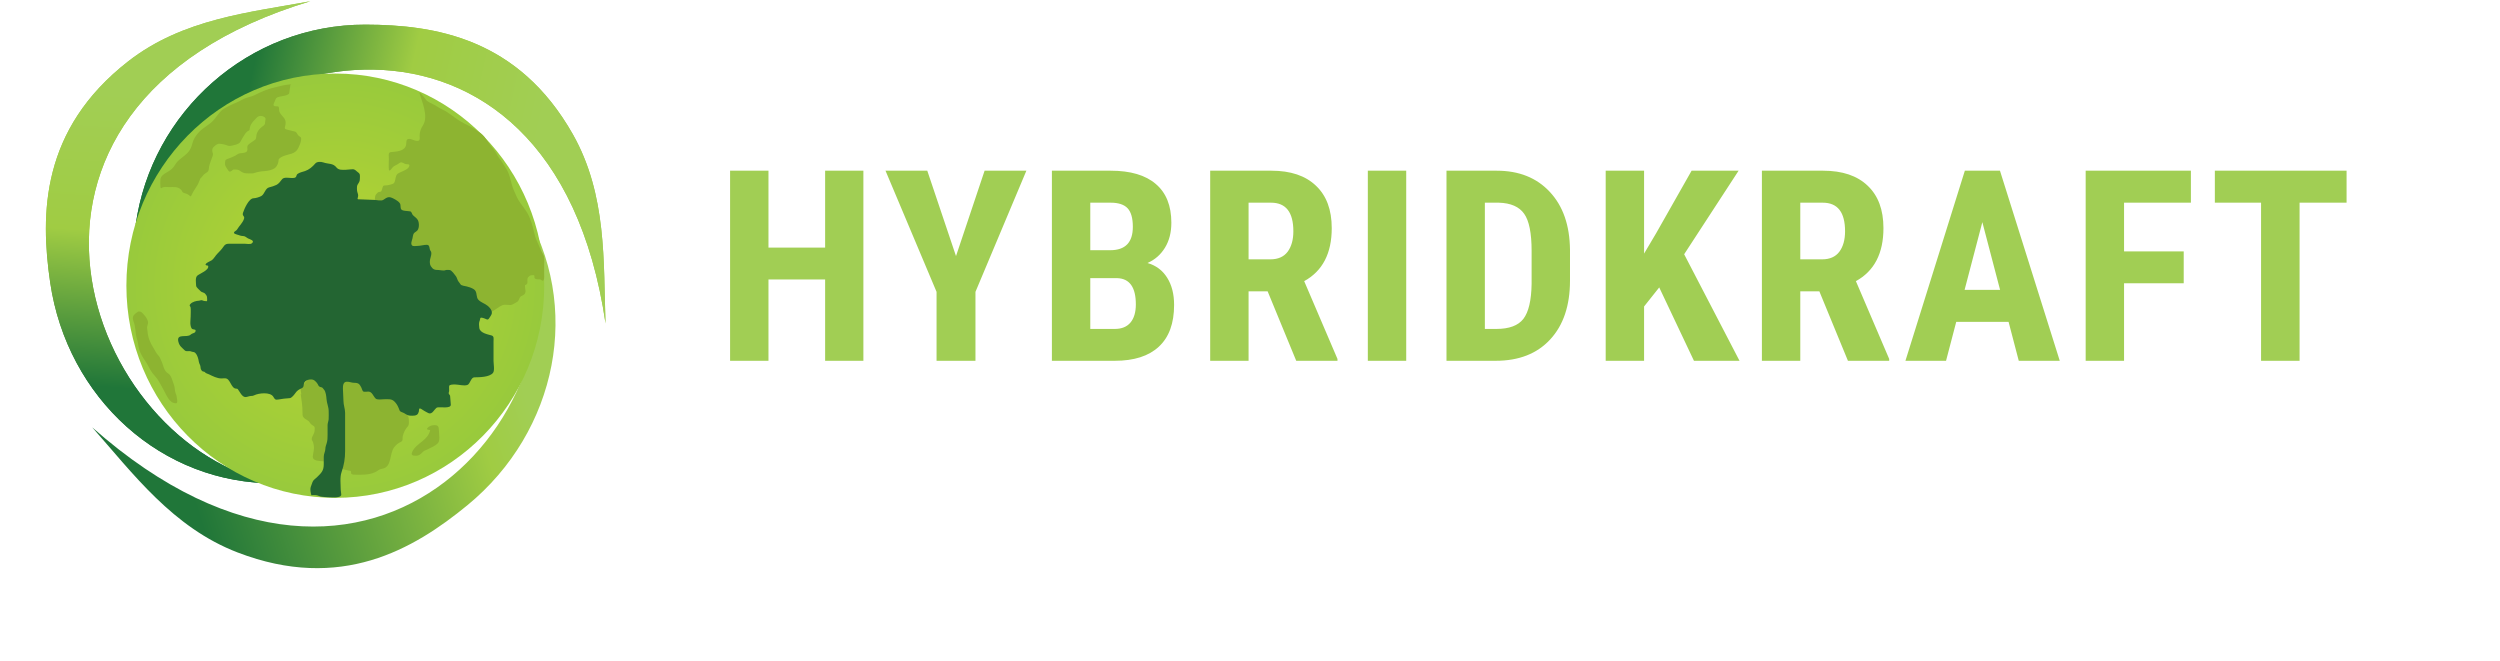 <svg width="412" height="109" viewBox="0 0 412 109" fill="none" xmlns="http://www.w3.org/2000/svg">
<path d="M22.357 37.059C32.583 6.985 91.052 -6.508 99.791 53.294C99.429 43.192 100.055 32.112 94.397 22.116C85.445 6.301 71.713 4.084 60.235 4.061C41.022 4.022 24.949 18.415 22.357 37.059Z" fill="url(#paint0_linear)"/>
<path d="M22.357 37.059C32.583 6.985 91.052 -6.508 99.791 53.294C99.429 43.192 100.055 32.112 94.397 22.116C85.445 6.301 71.713 4.084 60.235 4.061C41.022 4.022 24.949 18.415 22.357 37.059Z" fill="url(#paint1_linear)"/>
<path d="M86.202 34.347C99.551 64.96 62.098 111.924 15.19 70.423C21.893 77.989 28.456 86.938 39.179 91.054C56.146 97.566 68.153 90.544 77.026 83.263C91.878 71.075 96.058 50.385 86.202 34.347Z" fill="url(#paint2_linear)"/>
<path d="M45.464 79.65C14.212 73.964 -6.718 17.653 51.144 0.202C41.206 2.048 30.154 3.06 21.1 10.129C6.776 21.313 6.606 35.222 8.273 46.578C11.064 65.587 26.642 79.831 45.464 79.65Z" fill="url(#paint3_linear)"/>
<path d="M45.464 79.65C14.212 73.964 -6.718 17.653 51.144 0.202C41.206 2.048 30.154 3.06 21.1 10.129C6.776 21.313 6.606 35.222 8.273 46.578C11.064 65.587 26.642 79.831 45.464 79.65Z" fill="url(#paint4_linear)"/>
<ellipse cx="55.26" cy="47.084" rx="34.431" ry="34.963" fill="url(#paint5_radial)"/>
<path d="M47.7 15.097C47.755 14.794 47.795 14.276 47.86 13.971C47.901 13.944 47.918 13.93 47.965 13.918C48.238 13.85 47.403 13.949 47.125 13.988C46.495 14.077 45.909 14.275 45.298 14.403C44.97 14.472 44.623 14.557 44.306 14.665C43.786 14.843 43.262 15.049 42.765 15.284C42.255 15.525 41.824 15.79 41.254 15.938C40.748 16.068 40.222 16.226 39.783 16.498C39.362 16.759 38.89 16.924 38.438 17.122C38.005 17.312 37.596 17.545 37.171 17.753C36.075 18.289 35.637 19.539 34.706 20.274C34.01 20.822 33.262 21.224 32.669 21.902C32.235 22.398 31.888 22.941 31.723 23.583C31.564 24.204 31.333 24.773 30.871 25.235C30.293 25.812 29.602 26.173 29.085 26.813C28.862 27.09 28.718 27.42 28.47 27.68C28.198 27.964 27.873 28.196 27.53 28.386C27.064 28.643 26.459 28.998 26.433 29.612C26.418 29.958 26.397 30.334 26.436 30.68C26.461 30.903 26.464 31.116 26.669 30.966C26.988 30.732 27.519 30.831 27.889 30.831C28.594 30.831 29.326 30.712 29.856 31.287C30.033 31.48 30.01 31.69 30.264 31.777C30.575 31.882 30.877 31.955 31.145 32.156C31.293 32.266 31.393 32.465 31.496 32.29C31.646 32.034 31.743 31.756 31.904 31.503C32.149 31.118 32.404 30.745 32.628 30.347C32.738 30.15 32.784 29.927 32.891 29.734C32.959 29.611 32.938 29.481 33.054 29.384C33.264 29.209 33.386 28.976 33.576 28.786C33.941 28.421 34.379 28.409 34.411 27.837C34.445 27.23 34.675 26.77 34.857 26.206C34.968 25.864 35.205 25.52 35.044 25.159C34.947 24.939 34.942 24.507 35.12 24.318C35.36 24.064 35.763 23.674 36.135 23.688C36.599 23.705 37.123 23.838 37.554 24.003C37.819 24.105 38.061 24.031 38.333 23.977C38.689 23.906 39.033 23.814 39.351 23.633C39.67 23.45 39.776 23.012 39.978 22.722C40.249 22.334 40.401 21.917 40.81 21.622C40.935 21.532 41.129 21.521 41.137 21.342C41.151 21.019 41.25 20.723 41.411 20.443C41.646 20.035 41.971 19.765 42.269 19.428C42.594 19.061 43.076 19.015 43.498 19.247C43.76 19.391 43.81 19.54 43.734 19.833C43.683 20.03 43.7 20.238 43.652 20.428C43.604 20.622 43.282 20.815 43.139 20.927C42.71 21.262 42.455 21.597 42.292 22.112C42.215 22.36 42.264 22.851 42.059 23.017C41.685 23.318 41.218 23.542 40.886 23.886C40.701 24.078 40.769 24.438 40.769 24.686C40.769 25.224 39.947 25.212 39.561 25.261C39.373 25.285 39.237 25.342 39.083 25.453C38.668 25.751 38.158 25.945 37.682 26.122C37.299 26.264 37.093 26.302 37.093 26.732C37.093 26.9 37.065 27.096 37.122 27.257C37.222 27.544 37.475 27.886 37.647 28.135C37.805 28.364 37.945 28.289 38.14 28.179C38.245 28.12 38.349 27.976 38.461 27.948C38.597 27.915 38.769 27.942 38.907 27.942C39.257 27.942 39.453 28.075 39.742 28.281C40.152 28.573 40.531 28.573 41.019 28.573H41.02C41.301 28.573 41.614 28.616 41.884 28.52C42.458 28.317 43.002 28.233 43.6 28.194C44.151 28.157 44.783 28.043 45.257 27.727C45.668 27.453 45.917 26.822 45.917 26.34C45.917 26.208 46.072 26.095 46.168 26.023C46.703 25.617 47.459 25.522 48.079 25.313C48.94 25.023 49.166 24.464 49.462 23.691C49.563 23.427 49.794 22.68 49.453 22.532C49.153 22.403 49.03 22.124 48.858 21.861C48.777 21.738 48.744 21.719 48.584 21.68C48.19 21.586 47.801 21.489 47.411 21.389C47.123 21.315 46.844 21.28 46.967 20.904C47.051 20.649 47.072 20.456 47.072 20.192C47.072 19.436 46.37 19.112 46.077 18.491C45.941 18.202 46.031 17.936 45.94 17.651C45.846 17.356 45.076 17.706 45.076 17.268C45.076 17.128 45.196 16.882 45.257 16.755C45.382 16.497 45.42 16.175 45.709 16.049C46.291 15.794 47.021 15.89 47.577 15.5C47.662 15.44 47.68 15.203 47.7 15.097Z" fill="#8DB431"/>
<path d="M69.693 20.673C70.681 19.191 69.501 16.646 69.082 15.21C69.33 15.376 69.604 15.64 69.774 15.885C69.886 16.048 70.04 16.191 70.141 16.363C70.376 16.763 71.079 17.02 71.465 17.226C71.968 17.495 72.401 17.812 72.921 18.055C73.926 18.524 74.746 19.279 75.693 19.883C76.249 20.238 76.828 20.516 77.422 20.803L77.427 20.805C77.971 21.068 78.402 21.435 78.918 21.745C79.706 22.218 80.112 22.928 80.614 23.667C80.942 24.151 81.373 24.549 81.664 25.064C81.878 25.442 82.059 25.806 82.339 26.144C82.727 26.612 83.004 27.169 83.347 27.673C84.117 28.803 84.152 30.155 84.688 31.381C84.99 32.07 85.316 32.87 85.765 33.474C86.149 33.991 86.538 34.494 86.875 35.045C87.195 35.568 87.402 36.156 87.605 36.731L87.606 36.732C87.938 37.673 88.033 38.751 88.46 39.658C88.814 40.411 89.049 41.18 89.489 41.892C89.768 42.343 89.699 42.954 89.686 43.468C89.666 44.197 89.686 44.913 89.686 45.65C89.686 45.855 89.636 46.438 89.301 46.223C89.109 46.099 89.137 46.043 88.891 46.039C88.656 46.036 88.334 46.061 88.148 45.885C87.964 45.711 88.225 45.355 87.9 45.347C87.554 45.339 87.372 45.354 87.114 45.612C86.911 45.815 86.918 45.945 86.918 46.231C86.918 46.422 86.965 46.673 86.824 46.825C86.745 46.91 86.616 46.914 86.55 46.979C86.443 47.086 86.614 47.821 86.61 47.978C86.599 48.483 86.3 48.621 85.903 48.804L85.888 48.811C85.528 48.977 85.6 49.573 85.188 49.768C84.848 49.929 84.492 50.256 84.108 50.267C83.707 50.279 83.162 50.144 82.792 50.302C82.062 50.612 81.475 51.223 80.746 51.506C80.436 51.626 79.983 51.622 79.708 51.421C79.551 51.305 79.483 51.123 79.341 51.006C79.114 50.82 78.059 50.792 77.876 50.754C76.816 50.538 75.751 50.256 74.822 49.678C74.195 49.288 73.997 48.75 73.507 48.286C73.243 48.036 72.671 48.047 72.371 48.008C71.066 47.838 69.748 47.645 68.518 47.15C67.822 46.869 67.093 46.467 66.797 45.74C66.619 45.303 66.582 44.722 66.468 44.254C66.353 43.784 66.269 43.334 66.195 42.857C66.029 41.794 65.597 40.991 64.871 40.188C64.545 39.827 64.175 39.631 63.722 39.466C63.081 39.232 62.154 39.248 61.642 38.761C61.001 38.152 61.29 36.607 61.505 35.861C61.718 35.12 61.596 34.331 61.624 33.568C61.635 33.281 61.778 33.041 61.778 32.739C61.778 32.567 61.823 32.405 61.859 32.239C61.887 32.117 62.167 31.792 62.278 31.705C62.426 31.59 62.755 31.648 62.837 31.509C62.996 31.24 62.989 30.927 63.145 30.663C63.23 30.518 63.608 30.57 63.756 30.544L63.78 30.539C64.116 30.479 64.454 30.418 64.768 30.279C65.125 30.12 65.11 29.608 65.199 29.288C65.338 28.788 65.375 28.67 65.887 28.434C66.305 28.24 67.412 27.856 67.463 27.315C67.499 26.939 67.056 27.15 66.741 26.998C66.289 26.78 66.144 26.616 65.72 26.943C65.433 27.165 65.041 27.273 64.776 27.511C64.668 27.609 64.14 28.424 64.089 27.964C64.022 27.365 64.085 26.73 64.085 26.127C64.085 25.767 63.928 25.117 64.392 25.068C65.231 24.98 66.724 24.967 66.925 23.864C66.971 23.609 66.912 22.981 67.245 22.907C67.82 22.779 68.45 23.381 68.988 23.189C69.252 23.094 69.159 22.56 69.159 22.343C69.159 21.735 69.353 21.182 69.693 20.673Z" fill="#8DB431"/>
<path d="M49.85 67.948C49.85 66.916 49.703 65.951 49.551 64.925C49.838 65.335 49.427 64.2 49.57 63.943C50.034 63.106 51.05 62.602 51.05 61.564C51.05 60.826 50.951 59.987 51.495 59.404C53.221 57.549 56.447 58.181 58.644 58.657C59.267 58.791 59.617 58.985 60.124 59.275C61.919 60.3 64.024 60.656 65.699 61.938C66.428 62.495 67.199 63.576 66.54 64.507C66.357 64.765 66.038 64.897 66.015 65.245C66.001 65.463 66.015 65.686 66.015 65.903C66.015 66.32 65.904 66.856 66.188 67.197C66.642 67.742 67.375 68.371 67.375 69.14C67.375 69.503 67.465 69.999 67.198 70.287C66.769 70.748 66.516 71.289 66.371 71.905C66.292 72.24 66.46 72.631 66.095 72.803C65.643 73.017 65.322 73.255 64.992 73.666C64.124 74.746 64.643 77.024 62.947 77.258C62.435 77.329 62.293 77.606 61.8 77.827C60.735 78.305 59.536 78.246 58.395 78.227C58.211 78.224 57.924 78.208 57.861 77.987C57.83 77.879 57.893 77.725 57.803 77.636C57.735 77.567 57.547 77.566 57.47 77.551C57.068 77.475 56.673 77.375 56.283 77.254C55.666 77.061 54.869 76.854 54.385 76.395C53.904 75.94 52.797 76.049 52.193 75.898C51.485 75.721 51.492 75.382 51.61 74.791C51.753 74.076 51.822 73.597 51.593 72.883C51.519 72.653 51.343 72.555 51.375 72.301C51.438 71.793 51.85 71.476 51.85 70.905C51.85 70.719 51.922 70.403 51.762 70.269C51.515 70.063 51.23 69.96 51.068 69.665C50.813 69.2 50.356 69.192 50.028 68.784C49.818 68.524 49.85 68.266 49.85 67.948Z" fill="#8DB431"/>
<path d="M67.936 74.466C68.589 72.996 70.553 72.616 70.897 70.865C70.693 70.865 70.265 70.802 70.39 70.621C70.658 70.23 71.104 70.071 71.555 70.065C72.225 70.056 72.319 70.296 72.337 70.99C72.351 71.538 72.553 72.65 72.159 73.043C71.665 73.538 71.115 73.706 70.514 74.03C70.181 74.211 69.963 74.199 69.678 74.484C69.303 74.859 69.091 75.106 68.558 75.106C68.05 75.106 67.671 75.061 67.936 74.466Z" fill="#8DB431"/>
<path d="M23.904 52.077C23.5 51.646 23.357 51.273 22.781 51.343C22.485 51.54 22.036 51.834 21.93 52.179C21.79 52.634 22.092 53.093 22.179 53.517C22.29 54.06 22.341 54.594 22.406 55.14C22.461 55.613 22.669 56.085 22.739 56.567C22.791 56.925 22.851 57.317 22.962 57.661C23.173 58.32 23.534 58.907 23.926 59.47C24.377 60.118 24.653 60.849 25.122 61.484C25.366 61.814 25.657 62.075 25.891 62.404C26.311 62.996 26.602 63.641 26.963 64.263C27.452 65.105 27.883 66.464 29.003 66.464C29.389 66.464 29.133 65.615 29.123 65.423C29.112 65.201 28.998 64.945 28.923 64.739C28.77 64.312 28.845 63.876 28.674 63.454C28.462 62.927 28.264 61.839 27.683 61.52C26.98 61.133 26.935 60.166 26.598 59.492C26.449 59.195 26.364 58.865 26.127 58.621C25.736 58.219 25.579 57.782 25.282 57.323C24.758 56.511 24.378 55.614 24.317 54.638C24.303 54.412 24.242 54.212 24.242 53.98C24.242 53.678 24.413 53.428 24.402 53.117C24.392 52.818 24.104 52.29 23.904 52.077Z" fill="#8DB431"/>
<path d="M51.208 80.257C51.075 80.655 51.207 81.184 51.31 81.611C51.596 81.57 51.953 81.58 52.1 81.596C52.42 81.632 52.691 81.841 53.013 81.862C53.416 81.888 53.804 81.952 54.211 81.952C54.59 81.952 56.242 82.14 56.242 81.501C56.242 81.251 56.151 80.964 56.151 80.689C56.151 79.781 55.987 78.666 56.292 77.795C56.691 76.655 56.874 75.574 56.874 74.351V69.823V68.033C56.874 67.384 56.603 66.737 56.603 66.087C56.603 65.393 56.513 64.729 56.513 64.031C56.513 63.584 56.539 62.926 57.144 62.908C57.611 62.895 57.95 63.089 58.388 63.089C59.083 63.089 59.248 63.291 59.541 63.851C59.609 63.981 59.744 64.456 59.852 64.513C60.055 64.62 60.479 64.533 60.694 64.533C61.325 64.533 61.5 65.279 61.888 65.666C62.173 65.951 62.901 65.796 63.282 65.796C63.999 65.796 64.559 65.673 65.082 66.248C65.504 66.713 65.632 67.069 65.854 67.637C65.963 67.914 66.375 67.94 66.621 68.098C66.933 68.299 67.251 68.496 67.634 68.504C68.041 68.513 68.689 68.559 68.898 68.143C69.008 67.922 69.058 67.765 69.058 67.511C69.058 67.014 69.705 67.614 69.961 67.737C70.48 67.987 70.77 68.352 71.244 67.963C71.454 67.79 71.823 67.207 72.052 67.15C72.537 67.029 74.293 67.396 74.293 66.699C74.293 66.307 74.203 65.934 74.203 65.546C74.203 65.301 74.195 65.167 74.022 64.984C73.856 64.808 74.001 64.646 74.017 64.438C74.038 64.168 73.981 63.877 74.022 63.61C74.061 63.359 74.746 63.36 74.958 63.36H74.965C75.569 63.36 76.498 63.656 77.051 63.43C77.477 63.255 77.613 62.197 78.164 62.186C79.018 62.17 80.634 62.168 81.237 61.464C81.556 61.092 81.333 59.968 81.333 59.484V56.229C81.333 55.828 81.455 55.407 80.992 55.277C80.405 55.111 79.109 54.886 78.991 54.063C78.953 53.8 78.898 53.224 79.006 52.98C79.24 52.455 78.94 52.203 79.738 52.439C80.17 52.566 80.358 52.87 80.631 52.419C80.765 52.197 81.024 51.886 81.057 51.621C81.132 51.023 80.466 50.408 79.984 50.137C79.544 49.89 78.81 49.592 78.645 49.079C78.487 48.588 78.594 47.989 78.064 47.655C77.729 47.444 77.293 47.289 76.91 47.204C76.732 47.165 76.02 47.063 75.917 46.883C75.779 46.64 75.578 46.469 75.446 46.211C75.35 46.022 75.27 45.694 75.145 45.534C74.911 45.233 74.442 44.521 74.092 44.496C73.878 44.481 73.552 44.45 73.35 44.541C73.102 44.654 72.54 44.496 72.257 44.496C71.646 44.496 71.354 44.418 70.999 43.864C70.814 43.578 70.806 43.113 70.873 42.776C70.943 42.425 71.261 41.681 70.953 41.337C70.699 41.053 70.904 40.344 70.342 40.344C69.847 40.344 69.333 40.516 68.827 40.525C68.599 40.529 68.122 40.616 67.94 40.475C67.604 40.214 67.909 39.583 67.97 39.307C68.115 38.654 68.027 38.477 68.637 38.108C69.13 37.81 69.118 36.714 68.857 36.263C68.648 35.9 68.323 35.739 68.045 35.451C67.868 35.267 67.866 34.903 67.609 34.839C67.246 34.748 66.223 34.822 66.08 34.428C65.99 34.181 66.029 33.963 65.984 33.716C65.907 33.292 65.228 32.926 64.891 32.746L64.886 32.743C64.093 32.317 63.818 32.488 63.191 32.923C62.827 33.177 62.094 32.944 61.647 32.944C60.888 32.944 60.124 32.853 59.356 32.853C58.861 32.853 58.889 32.849 58.995 32.447C59.078 32.13 58.973 31.912 58.879 31.61C58.812 31.393 58.79 30.672 58.899 30.487C59.176 30.014 59.31 29.934 59.31 29.378C59.31 28.958 59.396 28.678 59.025 28.421C58.714 28.206 58.527 27.889 58.132 27.889C57.748 27.889 57.384 27.972 57.004 27.98C56.464 27.99 55.821 28.067 55.45 27.599C54.859 26.854 54.164 27.076 53.278 26.766C52.865 26.621 52.23 26.62 51.95 26.952C51.494 27.49 50.934 27.969 50.255 28.195C49.843 28.332 49.401 28.408 49.041 28.662C48.928 28.741 48.864 28.888 48.836 29.017C48.758 29.368 48.317 29.333 48.059 29.333C47.584 29.333 46.789 29.134 46.474 29.554L46.458 29.575C46.229 29.881 45.927 30.284 45.582 30.457C45.225 30.635 44.746 30.79 44.373 30.873C43.707 31.021 43.621 31.962 43.085 32.292C42.81 32.461 42.146 32.673 41.801 32.673C40.999 32.673 40.254 34.446 40.051 35.055C39.858 35.635 40.38 35.562 40.211 36.067C39.983 36.753 39.42 37.218 39.073 37.817C38.96 38.014 38.724 38.076 38.602 38.234C38.373 38.528 39.051 38.639 39.204 38.7C39.493 38.816 39.778 38.892 40.086 38.9C40.418 38.91 40.617 39.161 40.898 39.302C41.155 39.43 42.085 39.647 41.485 40.114C41.246 40.3 40.558 40.164 40.287 40.164H37.87C37.341 40.164 37.117 40.216 36.837 40.635C36.543 41.077 36.175 41.452 35.804 41.829C35.478 42.16 35.287 42.575 34.926 42.872C34.771 42.999 33.719 43.384 33.899 43.664C33.98 43.791 34.275 43.721 34.305 43.824C34.501 44.51 32.923 45.087 32.525 45.419C32.137 45.742 32.307 46.648 32.324 47.094C32.335 47.375 32.86 47.755 33.041 47.966C33.247 48.207 33.62 48.168 33.818 48.422C34.047 48.716 34.129 48.776 34.129 49.184C34.129 49.289 34.195 49.641 34.039 49.641C33.859 49.641 33.52 49.593 33.362 49.505C33.187 49.408 33.003 49.54 32.816 49.551C32.344 49.576 31.657 49.74 31.351 50.132C31.122 50.427 31.391 50.443 31.416 50.689C31.467 51.172 31.422 51.682 31.422 52.168C31.422 52.639 31.297 53.29 31.427 53.742C31.463 53.871 31.539 54.106 31.652 54.199C31.779 54.303 32.225 54.282 32.234 54.424C32.266 54.967 31.768 54.818 31.422 55.146C30.814 55.722 29.033 54.87 29.396 56.32C29.58 57.055 29.963 57.258 30.449 57.744C30.713 58.008 31.179 57.767 31.512 57.924C31.7 58.013 31.996 57.984 32.144 58.125C32.552 58.514 32.687 59.111 32.775 59.644C32.827 59.952 33.032 60.163 33.046 60.492C33.059 60.77 33.118 60.903 33.272 61.108C33.402 61.282 33.696 61.207 33.768 61.334C33.873 61.517 34.27 61.607 34.45 61.695C35.065 61.993 35.783 62.367 36.476 62.367C36.744 62.367 37.136 62.292 37.378 62.407C37.748 62.582 37.977 63.164 38.186 63.49C38.34 63.73 38.424 63.85 38.662 63.991C38.797 64.072 39.097 64.018 39.184 64.127C39.493 64.514 39.876 65.436 40.447 65.436C40.758 65.436 41.061 65.255 41.39 65.255C41.595 65.255 41.709 65.236 41.891 65.145C42.638 64.771 44.555 64.563 45.045 65.39C45.31 65.838 45.367 65.919 45.888 65.837C46.508 65.738 47.11 65.638 47.738 65.616C48.084 65.604 48.538 64.979 48.711 64.734C48.98 64.351 49.281 64.177 49.698 63.991C50.132 63.799 49.993 63.464 50.114 63.129C50.297 62.627 51.078 62.443 51.548 62.567C51.929 62.668 52.343 63.188 52.471 63.52C52.532 63.679 52.76 63.798 52.922 63.811C53.171 63.83 53.229 64.048 53.394 64.212C53.69 64.509 53.785 65.373 53.81 65.761C53.855 66.459 54.166 67.069 54.166 67.742C54.166 68.188 54.19 68.641 54.161 69.086C54.139 69.421 53.985 69.715 53.985 70.059V71.618V71.618C53.985 72.141 53.985 72.586 53.825 73.087C53.745 73.338 53.624 73.652 53.624 73.919C53.624 74.427 53.354 74.754 53.354 75.273V76.517C53.354 77.609 52.943 77.941 52.225 78.658C51.975 78.908 51.634 79.087 51.508 79.43C51.409 79.701 51.298 79.987 51.208 80.257Z" fill="#236532"/>
<path d="M142.286 59.458H135.981V46.053H126.644V59.458H120.318V28.131H126.644V40.803H135.981V28.131H142.286V59.458ZM157.55 42.202L162.262 28.131H169.147L160.756 48.097V59.458H154.344V48.097L145.931 28.131H152.816L157.55 42.202ZM173.352 59.458V28.131H183.034C186.305 28.131 188.786 28.862 190.479 30.325C192.186 31.774 193.039 33.904 193.039 36.715C193.039 38.308 192.688 39.677 191.985 40.825C191.282 41.972 190.321 42.812 189.102 43.342C190.508 43.744 191.591 44.554 192.351 45.774C193.111 46.978 193.491 48.47 193.491 50.249C193.491 53.29 192.652 55.585 190.974 57.134C189.31 58.683 186.893 59.458 183.723 59.458H173.352ZM179.678 45.838V54.208H183.723C184.856 54.208 185.717 53.856 186.305 53.154C186.893 52.451 187.187 51.454 187.187 50.163C187.187 47.352 186.169 45.91 184.132 45.838H179.678ZM179.678 41.234H182.97C185.451 41.234 186.692 39.95 186.692 37.382C186.692 35.962 186.405 34.944 185.832 34.327C185.258 33.71 184.325 33.402 183.034 33.402H179.678V41.234ZM208.906 48.011H205.765V59.458H199.439V28.131H209.53C212.7 28.131 215.146 28.955 216.867 30.605C218.603 32.24 219.471 34.571 219.471 37.597C219.471 41.757 217.957 44.669 214.931 46.333L220.417 59.157V59.458H213.618L208.906 48.011ZM205.765 42.74H209.358C210.62 42.74 211.567 42.324 212.198 41.492C212.829 40.646 213.145 39.52 213.145 38.114C213.145 34.973 211.918 33.402 209.466 33.402H205.765V42.74ZM231.744 59.458H225.418V28.131H231.744V59.458ZM238.381 59.458V28.131H246.664C250.322 28.131 253.234 29.292 255.4 31.616C257.58 33.94 258.692 37.124 258.735 41.169V46.247C258.735 50.364 257.645 53.598 255.464 55.951C253.298 58.289 250.308 59.458 246.492 59.458H238.381ZM244.706 33.402V54.208H246.6C248.708 54.208 250.193 53.656 251.053 52.551C251.914 51.432 252.366 49.51 252.409 46.785V41.341C252.409 38.415 252 36.378 251.183 35.231C250.365 34.069 248.974 33.459 247.008 33.402H244.706ZM273.44 47.366L270.944 50.507V59.458H264.618V28.131H270.944V41.793L272.945 38.415L278.776 28.131H286.521L277.549 41.901L286.672 59.458H279.163L273.44 47.366ZM299.828 48.011H296.686V59.458H290.361V28.131H300.452C303.622 28.131 306.067 28.955 307.789 30.605C309.524 32.24 310.392 34.571 310.392 37.597C310.392 41.757 308.879 44.669 305.852 46.333L311.339 59.157V59.458H304.54L299.828 48.011ZM296.686 42.74H300.28C301.542 42.74 302.489 42.324 303.12 41.492C303.751 40.646 304.066 39.52 304.066 38.114C304.066 34.973 302.84 33.402 300.387 33.402H296.686V42.74ZM331.014 53.046H322.386L320.708 59.458H314.016L323.806 28.131H329.594L339.448 59.458H332.692L331.014 53.046ZM323.763 47.775H329.615L326.689 36.608L323.763 47.775ZM359.876 46.677H350.044V59.458H343.718V28.131H361.06V33.402H350.044V41.427H359.876V46.677ZM386.716 33.402H378.971V59.458H372.623V33.402H365.007V28.131H386.716V33.402Z" fill="#A1CE54"/>
<defs>
<linearGradient id="paint0_linear" x1="41.785" y1="10.954" x2="89.927" y2="21.562" gradientUnits="userSpaceOnUse">
<stop stop-color="#207639"/>
<stop offset="0.519" stop-color="#A0CC43"/>
<stop offset="0.983" stop-color="#A1CE54"/>
</linearGradient>
<linearGradient id="paint1_linear" x1="41.785" y1="10.954" x2="89.927" y2="21.562" gradientUnits="userSpaceOnUse">
<stop stop-color="#207639"/>
<stop offset="0.519" stop-color="#A0CC43"/>
<stop offset="0.983" stop-color="#A1CE54"/>
</linearGradient>
<linearGradient id="paint2_linear" x1="86.88" y1="66.21" x2="32.365" y2="83.644" gradientUnits="userSpaceOnUse">
<stop stop-color="#A1CE54"/>
<stop offset="0.154" stop-color="#A0CC43"/>
<stop offset="1" stop-color="#207639"/>
</linearGradient>
<linearGradient id="paint3_linear" x1="17.809" y1="63.811" x2="21.21" y2="14.631" gradientUnits="userSpaceOnUse">
<stop stop-color="#207639"/>
<stop offset="0.519" stop-color="#A0CC43"/>
<stop offset="0.983" stop-color="#A1CE54"/>
</linearGradient>
<linearGradient id="paint4_linear" x1="17.809" y1="63.811" x2="21.21" y2="14.631" gradientUnits="userSpaceOnUse">
<stop stop-color="#207639"/>
<stop offset="0.519" stop-color="#A0CC43"/>
<stop offset="0.983" stop-color="#A1CE54"/>
</linearGradient>
<radialGradient id="paint5_radial" cx="0" cy="0" r="1" gradientUnits="userSpaceOnUse" gradientTransform="translate(55.26 47.084) rotate(90) scale(34.963 34.431)">
<stop stop-color="#BAD531"/>
<stop offset="1" stop-color="#98CA3C"/>
</radialGradient>
</defs>
</svg>

